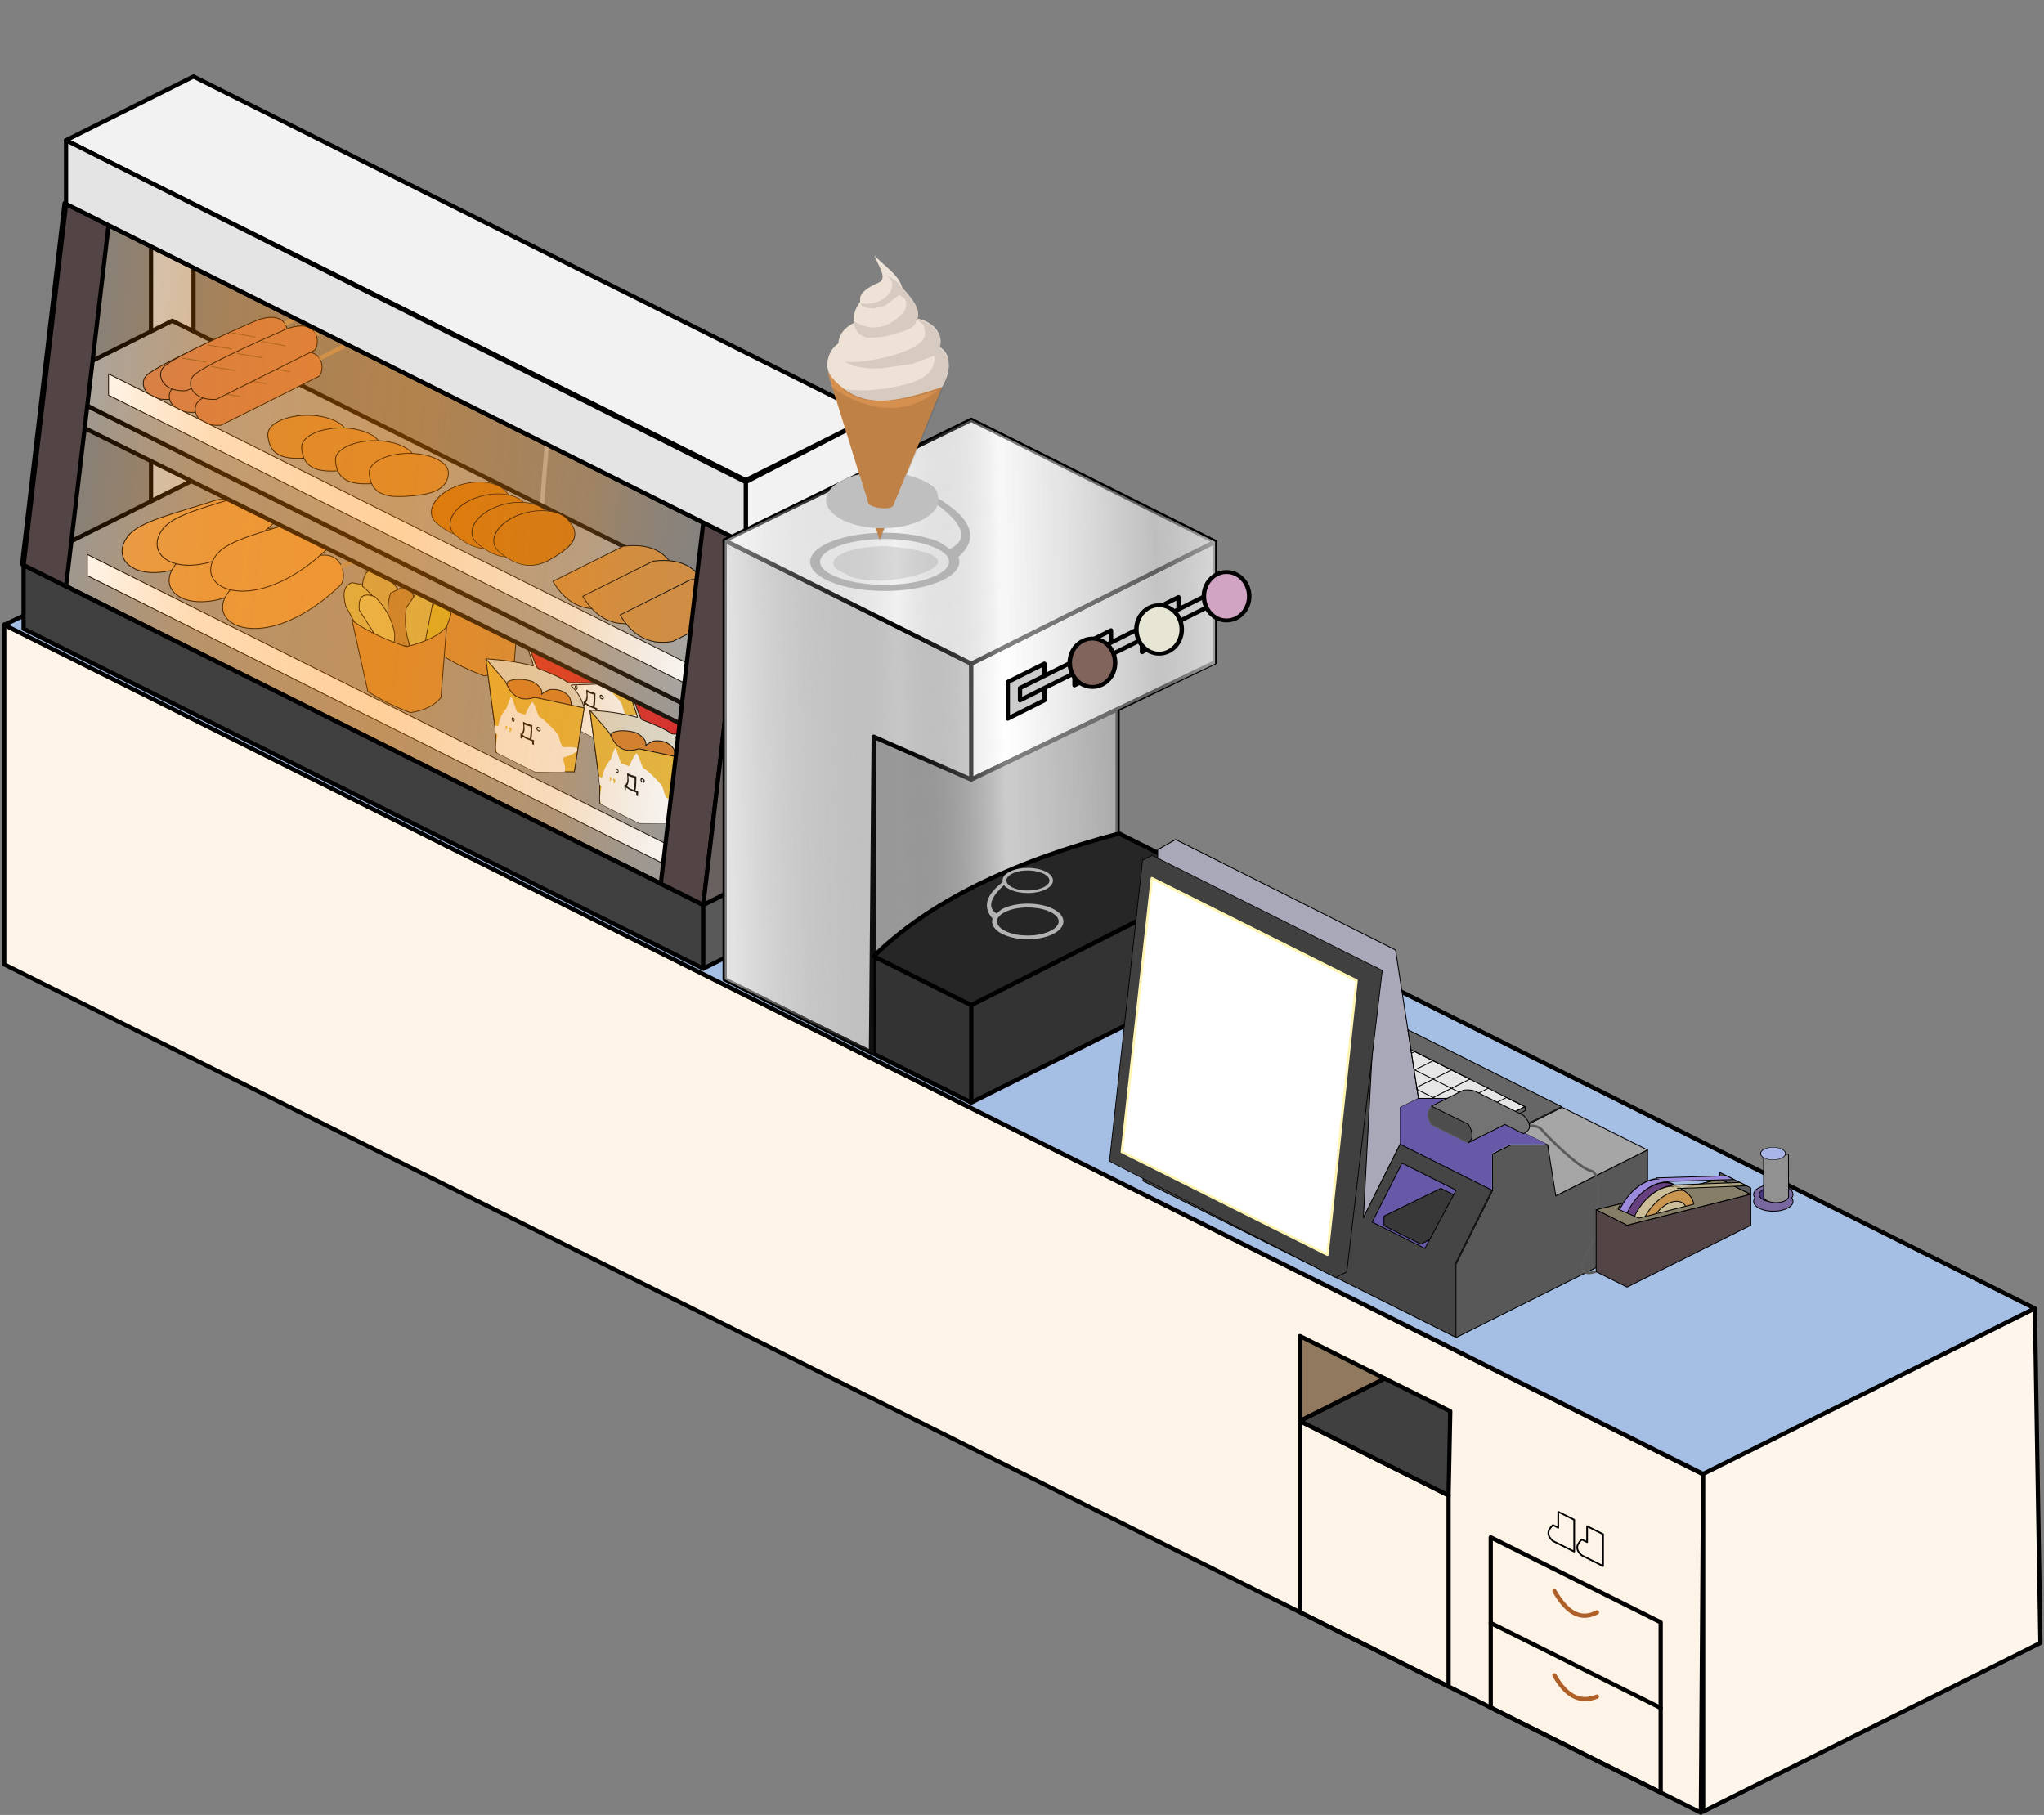 <svg width="241" height="214" xml:space="preserve" style="fill-rule:evenodd;clip-rule:evenodd;stroke-linejoin:round;stroke-miterlimit:1.5" xmlns="http://www.w3.org/2000/svg"><rect width="100%" height="100%" fill="#808080" stroke="none"/><path d="M561.631 309.834v-40.07l22.437 11.218 177.875 88.978-.266 39.897-200.046-100.023Z" style="fill:#fdf3e6;stroke:#000;stroke-width:.5px" transform="translate(-561.132 -196.125)"/><path d="M736.292 357.741v-20.076l20.036 10.018v20.075l-20.036-10.017Z" style="fill:none;stroke:#000;stroke-width:.5px;stroke-linecap:round" transform="translate(-560.525 -156.398)"/><path d="m736.292 347.723 20.036 10.018" style="fill:none;stroke:#000;stroke-width:.5px;stroke-linecap:round" transform="translate(-560.525 -156.357)"/><path d="M743.806 353.358c1.51 2.678 3.204 3.233 5.008 2.504" style="fill:none;stroke:#ae6028;stroke-width:.5px;stroke-linecap:round" transform="translate(-560.525 -155.814)"/><path d="M745.953 339.406v-1.879l1.879.939v3.757l-2.505-1.252c-.814-.699-.616-1.304 0-1.878l.626.313Zm-3.4-1.7v-1.879l1.879.939v3.757l-2.505-1.252c-.814-.699-.616-1.304 0-1.878l.626.313Z" style="fill:none;stroke:#000;stroke-width:.2px;stroke-linecap:round" transform="translate(-558.825 -157.573)"/><path d="M743.806 343.341c1.702 2.959 3.365 3.362 5.008 2.504" style="fill:none;stroke:#ae6028;stroke-width:.5px;stroke-linecap:round" transform="translate(-560.525 -155.731)"/><path d="M495.87 197.459V174.92l17.531 8.765v22.54l-17.531-8.766Z" style="fill:none;stroke:#000;stroke-width:.5px" transform="translate(-342.604 -7.365)"/><path d="M495.87 174.92v-10.018l10.018 5.009-10.018 5.009Z" style="fill:#91795f;stroke:#000;stroke-width:.5px" transform="translate(-342.604 -7.365)"/><path d="m505.888 169.911 7.709 3.855-.196 9.919-17.531-8.765 10.018-5.009Z" style="fill:#404040;stroke:#000;stroke-width:.5px" transform="translate(-342.604 -7.365)"/><path d="m520.914 290.163 40.07-19.076 199.351 99.676-39.069 19.535-200.352-100.135Z" style="fill:#a5bee4;stroke:#000;stroke-width:.5px" transform="translate(-520.415 -216.483)"/><path d="m801.101 350.075-.655-39.437-39.11 19.514v39.805l39.765-19.882Z" style="fill:#fef6ed;stroke:#000;stroke-width:.5px;stroke-linecap:round" transform="translate(-560.525 -156.357)"/><path d="M535.941 362.75v-30.053l5.009 2.504v25.044l-5.009 2.505Z" style="fill:#ccc;stroke:#000;stroke-width:.5px" transform="translate(-518.134 -303.637)"/><path d="m703.735 268.835-38.419-19.21 2.575-31.634 36.314 18.157-.47 32.687Z" style="fill:none;stroke:#b3b3b3;stroke-width:.5px" transform="translate(-602.759 -173.671)"/><path d="m540.95 360.245-20.036 10.018 80.141 40.07 20.035-10.017-80.14-40.071Z" style="fill:#999;stroke:#000;stroke-width:.5px" transform="translate(-518.134 -303.637)"/><path d="M520.914 370.263v7.513l80.141 40.07v-7.513l-80.141-40.07Z" style="fill:#404040;stroke:#000;stroke-width:.5px" transform="translate(-518.134 -303.637)"/><path d="M621.09 400.316v-40.071l-15.026 7.513-5.009 42.575" style="fill:none;stroke:#000;stroke-width:.5px" transform="translate(-518.134 -303.637)"/><path d="M550.752 422.041c-4.979 1.623-10.185 2.782-11.799 4.866-3.767 4.863 5.438 9.229 15.998-1.035.906-1.17.213-5.461-4.199-3.831Z" style="fill:#e59f51;stroke:#000;stroke-width:.12px" transform="translate(-431.151 -290.287) scale(.828)"/><path d="m554.951 423.367 3.529-1.764" style="fill:none;stroke:#b99770;stroke-width:.6px" transform="translate(-431.151 -290.287) scale(.828)"/><path d="M550.752 422.041c-4.979 1.623-10.185 2.782-11.799 4.866-3.767 4.863 5.438 9.229 15.998-1.035.906-1.17.213-5.461-4.199-3.831Z" style="fill:#e59f51;stroke:#000;stroke-width:.12px" transform="translate(-425.605 -286.85) scale(.828)"/><path d="m554.951 423.367 3.529-1.764" style="fill:none;stroke:#b99770;stroke-width:.6px" transform="translate(-425.605 -286.85) scale(.828)"/><path d="M550.752 422.041c-4.979 1.623-10.185 2.782-11.799 4.866-3.767 4.863 5.438 9.229 15.998-1.035.906-1.17.213-5.461-4.199-3.831Z" style="fill:#e59f51;stroke:#000;stroke-width:.12px" transform="translate(-419.293 -283.694) scale(.828)"/><path d="m554.951 423.367 3.529-1.764" style="fill:none;stroke:#b99770;stroke-width:.6px" transform="translate(-419.293 -283.694) scale(.828)"/><path d="M550.752 422.041c-4.979 1.623-10.185 2.782-11.799 4.866-3.767 4.863 5.438 9.229 15.998-1.035.906-1.17.213-5.461-4.199-3.831Z" style="fill:#e59f51;stroke:#000;stroke-width:.12px" transform="translate(-427.023 -291.149) scale(.828)"/><path d="m554.951 423.367 3.529-1.764" style="fill:none;stroke:#b99770;stroke-width:.6px" transform="translate(-427.023 -291.149) scale(.828)"/><path d="M550.752 422.041c-4.979 1.623-10.185 2.782-11.799 4.866-3.767 4.863 5.438 9.229 15.998-1.035.906-1.17.213-5.461-4.199-3.831Z" style="fill:#e59f51;stroke:#000;stroke-width:.12px" transform="translate(-420.705 -288.098) scale(.828)"/><path d="m554.951 423.367 3.529-1.764" style="fill:none;stroke:#b99770;stroke-width:.6px" transform="translate(-420.705 -288.098) scale(.828)"/><path d="M528.428 454.16c1.905 1.313 4.207 2.427 6.796 3.398 2.076-.336 3.772-1.052 4.824-2.412l.902-11.265c-1.159 1.42-3.361 2.461-6.398 3.199-3.855-1.308-6.653-2.711-8.629-4.19l2.505 11.27Z" style="fill:#d38d3f;stroke:#000;stroke-width:.13px" transform="translate(-340.063 -259.811) scale(.742)"/><path d="m526.264 442.323-2.315-4.248c-.487-1.841-.386-3.254 1.007-3.728l2.197.415c2.015 2.993 1.139 5.724 1.04 8.525l-1.929-.964Z" style="fill:#d3c05f;stroke:#000;stroke-width:.13px" transform="translate(-348.007 -253.581) scale(.742)"/><path d="M527.984 434.347c-.099-1.322-1.05-2.799-3.028-4.462.193-2.503 1.299-3.08 3.028-2.338 4.228 3.808 4.298 6.197 3.422 6.8l-1.182 2.633-2.24-2.633Z" style="fill:#c9b061;stroke:#000;stroke-width:.13px" transform="translate(-346.79 -249.864) scale(.742)"/><path d="M530.067 438.314c-.128-1.704-.209-3.412.338-5.178l1.894-.947c1.5.141 1.932 1.164 1.895 2.842l-.871 6.55-2.918-.278-.338-2.989Z" style="fill:#b68544;stroke:#000;stroke-width:.13px" transform="translate(-347.515 -251.443) scale(.742)"/><path d="M536.844 439.934c.457-1.407 1.244-2.857 3.068-4.435.72.873 1.248 1.811 1.456 2.855-.975 3.086-1.949 4.586-2.923 5.788h-3.816l2.215-4.208Z" style="fill:#d6ba2e;stroke:#000;stroke-width:.13px" transform="translate(-348.518 -252.83) scale(.742)"/><path d="m530.748 441.891-3.909-6.056c-.246-2.482.857-2.754 2.49-2.161 1.906 1.981 2.819 3.962 3.14 5.943-.023 2.592-.673 3.097-1.721 2.274Z" style="fill:#dfcc6c;stroke:#000;stroke-width:.13px" transform="translate(-348.548 -251.429) scale(.742)"/><path d="M533.58 440.8c-1.195-2.295-1.452-4.693-1.111-7.159l2.076-3.11c1.147.072 1.922.665 2.215 1.932l-1.647 8.337h-1.533Z" style="fill:#d3c05f;stroke:#000;stroke-width:.13px" transform="translate(-347.191 -250.076) scale(.742)"/><path d="M528.428 454.16c1.905 1.313 4.207 2.427 6.796 3.398 2.076-.336 3.772-1.052 4.824-2.412l.902-11.265c-1.159 1.42-3.361 2.461-6.398 3.199-3.855-1.308-6.653-2.711-8.629-4.19l2.505 11.27Z" style="fill:#d38d3f;stroke:#000;stroke-width:.13px" transform="translate(-348.725 -255.48) scale(.742)"/><path d="m127.488 340.497-1.016-3.417 11.27 5.634-5.468.23-4.786-2.447Z" style="fill:#d92626" transform="translate(-47.619 -240.21) scale(.925)"/><path d="M121.463 339.584c2.329.144 4.337.448 6.025.913.184.051-1.193-3.472-1.016-3.417.332.102 1.32 3.612 1.625 3.728 1.163.443 3.019 1.157 3.792 1.794.074.062 5.782.049 5.853.112.057.051-5.523.178-5.468.23.862.821 1.432 1.788 1.711 2.901l-1.252 8.139-10.018-5.009-1.252-9.391Z" style="fill:#e1dfd2;stroke:#000;stroke-width:.11px;stroke-linecap:round" transform="translate(-47.619 -240.21) scale(.925)"/><path d="M385.241 245.05c-.11.137-.264.266-.44.385-.521.191-1.081.172-1.658.054-.355-.329-.733-.946-.414-1.737.495-.272 1.327-.205 1.935-.015.645.37.819.717.73 1.03.126-.137.334-.267.655-.386.677-.069 1.214.13 1.572.627.283.854.042 1.256-.506 1.389a3.991 3.991 0 0 1-1.664-.656c-.139-.213-.26-.454-.21-.691Z" style="fill:#d57d29;stroke:#000;stroke-width:.07px;stroke-linecap:round" transform="translate(-503.325 -286.834) scale(1.491)"/><path d="m122.715 348.975-1.252-9.391 2.505 2.922c.952 2.312 2.303 2.438 3.756 1.997l6.261 1.342-1.252 8.139h-5.009l-5.009-2.504v-2.505Z" style="fill:#e9b83a;stroke:#000;stroke-width:.11px;stroke-linecap:round" transform="translate(-47.619 -240.21) scale(.925)"/><path d="M122.586 348.008c.852.524.121-.318 1.285-1.854l.21-.252c.192-.453.327-1.069.598-1.495.001-.013.005-.019.012-.019.118.043.692 1.966.751 1.965l1.03.381c.22-.48.513-1.241.931-1.676.433.626.501 1.217.827 1.897.538.226 1.874 1.573 2.369 2.221.315.413.348 1.723.882 1.678 2.497-.212 1.856.742 0 1.252-.403.111.117 1.016.081 1.375-.02.209.036.294-.081.503 1 .081-2.369.011-3.757 0 0 0-4.74-2.359-4.76-2.38-.395-.43-.14-1.661-.017-2.281.01-.05-.195-.197-.232-.228m1.717-.533v-.269l.278.139v.251l-.139.218-.139-.07.102-.218-.102-.051Zm-.4.07-.098-.06.112-.198-.082-.051.04-.239.168.079v.25l-.14.219Z" style="fill:#fff" transform="translate(-47.619 -240.21) scale(.925)"/><path d="m87.751 30.737.489 6.763-.1 2.2c-.042 1.934-.335 3.576-.9 4.9l-2 4.1-1.135-.054.294 6.328 1.727-.035-.085-3.639 5.267.808 9.033-.808v3.9l2.264.084.336-6.584-3.73.49c1.239-5.829 1.077-13.06 1.282-19.924l-7.816 1.366-4.926.105Zm1.795 2.803c2.779.446 6.564-1.191 8.456-1.191.544 5.927-.415 11.179-.868 16.941-3.351.739-7.339.765-10.4-.59l.622-.128.913-1.663c.882-1.88 1.399-4.034 1.583-6.437l-.306-6.932Z" style="fill-rule:nonzero" transform="matrix(.086 .043 0 .086 61.568 74.9)"/><path d="m67.924 80.797.024.01.064.04.052.08a.401.401 0 0 1 .053.193.579.579 0 0 1-.053.177.105.105 0 0 1-.116.025l-.094-.07-.029-.045-.052-.14-.006-.08v-.017a.192.192 0 0 1 .058-.133l.03-.023a.082.082 0 0 1 .064-.019l.005.002m.024.147c-.028-.016-.049-.013-.065.01-.015.011-.023.034-.023.068v.026l.018.084.035.04.035.021c.018.003.035 0 .06-.01a.27.27 0 0 0 .021-.097l-.005-.053-.012-.03-.006-.011-.017-.024m2.92.958.034.013.095.053.095.09a.32.32 0 0 1 .061.201.231.231 0 0 1-.078.169.207.207 0 0 1-.173.003l-.138-.087-.043-.05c-.033-.035-.045-.08-.064-.147-.017-.009.005-.204.064-.223l.043-.018a.157.157 0 0 1 .095-.007l.009.003m.034.15c-.04-.02-.072-.02-.095 0-.023.008-.034.029-.034.063v.026l.026.087.051.046.052.028.095.002c.02-.016.028-.047.026-.094l-.008-.055-.026-.044-.026-.027"/><path d="m127.488 340.497-1.016-3.417 11.27 5.634-5.468.23-4.786-2.447Z" style="fill:#d92626" transform="translate(-55.065 -236.433) scale(.925)"/><path d="M121.463 339.584c2.329.144 4.337.448 6.025.913.184.051-1.193-3.472-1.016-3.417.332.102 1.32 3.612 1.625 3.728 1.163.443 3.019 1.157 3.792 1.794.074.062 5.782.049 5.853.112.057.051-5.523.178-5.468.23.862.821 1.432 1.788 1.711 2.901l-1.252 8.139-10.018-5.009-1.252-9.391Z" style="fill:#e1dfd2;stroke:#000;stroke-width:.11px;stroke-linecap:round" transform="translate(-55.065 -236.433) scale(.925)"/><path d="M385.241 245.05c-.11.137-.264.266-.44.385-.521.191-1.081.172-1.658.054-.355-.329-.733-.946-.414-1.737.495-.272 1.327-.205 1.935-.015.645.37.819.717.73 1.03.126-.137.334-.267.655-.386.677-.069 1.214.13 1.572.627.283.854.042 1.256-.506 1.389a3.991 3.991 0 0 1-1.664-.656c-.139-.213-.26-.454-.21-.691Z" style="fill:#d57d29;stroke:#000;stroke-width:.07px;stroke-linecap:round" transform="translate(-510.77 -283.057) scale(1.491)"/><path d="m122.715 348.975-1.252-9.391 2.505 2.922c.952 2.312 2.303 2.438 3.756 1.997l6.261 1.342-1.252 8.139h-5.009l-5.009-2.504v-2.505Z" style="fill:#e9b83a;stroke:#000;stroke-width:.11px;stroke-linecap:round" transform="translate(-55.065 -236.433) scale(.925)"/><path d="M122.586 348.008c.852.524.121-.318 1.285-1.854l.21-.252c.192-.453.327-1.069.598-1.495.001-.013.005-.019.012-.019.118.043.692 1.966.751 1.965l1.03.381c.22-.48.513-1.241.931-1.676.433.626.501 1.217.827 1.897.538.226 1.874 1.573 2.369 2.221.315.413.348 1.723.882 1.678 2.497-.212 1.856.742 0 1.252-.403.111.117 1.016.081 1.375-.02.209.036.294-.081.503 1 .081-2.369.011-3.757 0 0 0-4.74-2.359-4.76-2.38-.395-.43-.14-1.661-.017-2.281.01-.05-.195-.197-.232-.228m1.717-.533v-.269l.278.139v.251l-.139.218-.139-.07.102-.218-.102-.051Zm-.4.07-.098-.06.112-.198-.082-.051.04-.239.168.079v.25l-.14.219Z" style="fill:#fff" transform="translate(-55.065 -236.433) scale(.925)"/><path d="m87.751 30.737.489 6.763-.1 2.2c-.042 1.934-.335 3.576-.9 4.9l-2 4.1-1.135-.054.294 6.328 1.727-.035-.085-3.639 5.267.808 9.033-.808v3.9l2.264.084.336-6.584-3.73.49c1.239-5.829 1.077-13.06 1.282-19.924l-7.816 1.366-4.926.105Zm1.795 2.803c2.779.446 6.564-1.191 8.456-1.191.544 5.927-.415 11.179-.868 16.941-3.351.739-7.339.765-10.4-.59l.622-.128.913-1.663c.882-1.88 1.399-4.034 1.583-6.437l-.306-6.932Z" style="fill-rule:nonzero" transform="matrix(.086 .043 0 .086 54.122 78.677)"/><path d="m60.478 84.575.024.008.064.042.052.08a.401.401 0 0 1 .053.192.579.579 0 0 1-.053.178.105.105 0 0 1-.116.024l-.094-.07-.029-.045-.052-.14-.006-.08v-.017a.192.192 0 0 1 .058-.133l.03-.023a.082.082 0 0 1 .064-.019l.005.003m.024.146c-.028-.016-.049-.013-.065.01-.015.011-.023.034-.023.069v.025l.018.084.035.04.035.021c.018.003.035 0 .06-.01a.27.27 0 0 0 .021-.096l-.005-.054-.012-.03-.006-.011-.017-.024m2.92.958.034.013.095.054.095.09a.32.32 0 0 1 .061.2.231.231 0 0 1-.078.169.207.207 0 0 1-.173.003l-.138-.087-.043-.05c-.033-.035-.045-.08-.064-.146-.017-.01.005-.205.064-.224l.043-.018a.157.157 0 0 1 .095-.007l.009.003m.034.15c-.04-.02-.072-.02-.095 0-.023.008-.034.03-.034.064v.025l.026.088.051.045.052.028.095.002c.02-.016.028-.047.026-.094l-.008-.054-.026-.045-.026-.027"/><path d="m127.488 340.497-1.016-3.417 11.27 5.634-5.468.23-4.786-2.447Z" style="fill:#d92626" transform="translate(-42.797 -230.377) scale(.925)"/><path d="M121.463 339.584c2.329.144 4.337.448 6.025.913.184.051-1.193-3.472-1.016-3.417.332.102 1.32 3.612 1.625 3.728 1.163.443 3.019 1.157 3.792 1.794.074.062 5.782.049 5.853.112.057.051-5.523.178-5.468.23.862.821 1.432 1.788 1.711 2.901l-1.252 8.139-10.018-5.009-1.252-9.391Z" style="fill:#e1dfd2;stroke:#000;stroke-width:.11px;stroke-linecap:round" transform="translate(-42.797 -230.377) scale(.925)"/><path d="M385.241 245.05c-.11.137-.264.266-.44.385-.521.191-1.081.172-1.658.054-.355-.329-.733-.946-.414-1.737.495-.272 1.327-.205 1.935-.015.645.37.819.717.73 1.03.126-.137.334-.267.655-.386.677-.069 1.214.13 1.572.627.283.854.042 1.256-.506 1.389a3.991 3.991 0 0 1-1.664-.656c-.139-.213-.26-.454-.21-.691Z" style="fill:#d57d29;stroke:#000;stroke-width:.07px;stroke-linecap:round" transform="translate(-498.503 -277.001) scale(1.491)"/><path d="m122.715 348.975-1.252-9.391 2.505 2.922c.952 2.312 2.303 2.438 3.756 1.997l6.261 1.342-1.252 8.139h-5.009l-5.009-2.504v-2.505Z" style="fill:#e9b83a;stroke:#000;stroke-width:.11px;stroke-linecap:round" transform="translate(-42.797 -230.377) scale(.925)"/><path d="M122.586 348.008c.852.524.121-.318 1.285-1.854l.21-.252c.192-.453.327-1.069.598-1.495.001-.013.005-.019.012-.019.118.043.692 1.966.751 1.965l1.03.381c.22-.48.513-1.241.931-1.676.433.626.501 1.217.827 1.897.538.226 1.874 1.573 2.369 2.221.315.413.348 1.723.882 1.678 2.497-.212 1.856.742 0 1.252-.403.111.117 1.016.081 1.375-.02.209.036.294-.081.503 1 .081-2.369.011-3.757 0 0 0-4.74-2.359-4.76-2.38-.395-.43-.14-1.661-.017-2.281.01-.05-.195-.197-.232-.228m1.717-.533v-.269l.278.139v.251l-.139.218-.139-.07.102-.218-.102-.051Zm-.4.07-.098-.06.112-.198-.082-.051.04-.239.168.079v.25l-.14.219Z" style="fill:#fff" transform="translate(-42.797 -230.377) scale(.925)"/><path d="m87.751 30.737.489 6.763-.1 2.2c-.042 1.934-.335 3.576-.9 4.9l-2 4.1-1.135-.054.294 6.328 1.727-.035-.085-3.639 5.267.808 9.033-.808v3.9l2.264.084.336-6.584-3.73.49c1.239-5.829 1.077-13.06 1.282-19.924l-7.816 1.366-4.926.105Zm1.795 2.803c2.779.446 6.564-1.191 8.456-1.191.544 5.927-.415 11.179-.868 16.941-3.351.739-7.339.765-10.4-.59l.622-.128.913-1.663c.882-1.88 1.399-4.034 1.583-6.437l-.306-6.932Z" style="fill-rule:nonzero" transform="matrix(.086 .043 0 .086 66.39 84.732)"/><path d="m72.746 90.63.024.009.064.041.052.08a.401.401 0 0 1 .053.192.579.579 0 0 1-.053.178.105.105 0 0 1-.116.024l-.094-.07-.029-.045-.052-.14-.006-.08v-.017a.192.192 0 0 1 .058-.132l.03-.024a.082.082 0 0 1 .064-.018l.005.002m.024.146c-.028-.016-.049-.013-.065.01-.015.012-.023.034-.023.069v.026l.018.084.035.039.035.021c.018.004.035 0 .06-.01a.27.27 0 0 0 .021-.096l-.005-.054-.012-.03-.006-.01-.017-.025m2.919.959.035.013.095.053.095.09a.32.32 0 0 1 .061.2.231.231 0 0 1-.078.17.207.207 0 0 1-.173.002l-.138-.086-.043-.051c-.033-.035-.045-.08-.064-.146-.017-.01.005-.205.064-.224l.043-.018a.157.157 0 0 1 .095-.007l.009.004m.034.15c-.04-.02-.072-.021-.095-.001-.023.008-.034.03-.034.064v.026l.026.087.051.045.052.028.095.002c.02-.015.028-.047.026-.093l-.008-.055-.026-.044-.026-.027"/><path d="M528.428 371.515v-2.504l70.123 35.061v2.505l-70.123-35.062Z" style="fill:#fff;stroke:#000;stroke-width:.1px" transform="translate(-518.134 -303.637)"/><path d="m618.586 381.533-15.027 7.513-80.14-40.071-.313 2.661 80.175 39.775 15.305-7.652v-2.226Z" style="fill:#999;stroke:#000;stroke-width:.5px" transform="translate(-518.134 -303.637)"/><path d="m523.419 348.975 15.026-7.513 80.141 40.071-15.027 7.513-80.14-40.071Z" style="fill:#a6a6a6;stroke:#000;stroke-width:.5px" transform="translate(-518.134 -303.637)"/><path d="M537.708 429.485c-1.105 1.105-.213 3.638 3.242 3.388l14.001-7.001c.906-1.17.428-4.647-3.984-3.017 0 0-11.589 4.96-13.259 6.63Z" style="fill:#d07e55;stroke:#000;stroke-width:.12px" transform="translate(-427.957 -311.335) scale(.828)"/><path d="m540.242 428.218 3.489.574m.221-2.429 3.467.585m0-2.319 3.363.638" style="fill:none;stroke:#845928;stroke-width:.12px" transform="translate(-427.957 -311.335) scale(.828)"/><path d="m554.951 423.367 3.529-1.764" style="fill:none;stroke:#b99770;stroke-width:.6px" transform="translate(-427.957 -311.335) scale(.828)"/><path d="M537.708 429.485c-1.105 1.105-.213 3.638 3.242 3.388l14.001-7.001c.906-1.17.428-4.647-3.984-3.017 0 0-11.589 4.96-13.259 6.63Z" style="fill:#d07e55;stroke:#000;stroke-width:.12px" transform="translate(-424.9 -309.807) scale(.828)"/><path d="m540.242 428.218 3.489.574m.221-2.429 3.467.585m0-2.319 3.363.638" style="fill:none;stroke:#845928;stroke-width:.12px" transform="translate(-424.9 -309.807) scale(.828)"/><path d="m554.951 423.367 3.529-1.764" style="fill:none;stroke:#b99770;stroke-width:.6px" transform="translate(-424.9 -309.807) scale(.828)"/><path d="M537.708 429.485c-1.105 1.105-.213 3.638 3.242 3.388l14.001-7.001c.906-1.17.428-4.647-3.984-3.017 0 0-11.589 4.96-13.259 6.63Z" style="fill:#d07e55;stroke:#000;stroke-width:.12px" transform="translate(-421.844 -308.278) scale(.828)"/><path d="m540.242 428.218 3.489.574m.221-2.429 3.467.585m0-2.319 3.363.638" style="fill:none;stroke:#845928;stroke-width:.12px" transform="translate(-421.844 -308.278) scale(.828)"/><path d="m554.951 423.367 3.529-1.764" style="fill:none;stroke:#b99770;stroke-width:.6px" transform="translate(-421.844 -308.278) scale(.828)"/><path d="M537.708 429.485c-1.105 1.105-.213 3.638 3.242 3.388l14.001-7.001c.906-1.17.428-4.647-3.984-3.017 0 0-11.589 4.96-13.259 6.63Z" style="fill:#d07e55;stroke:#000;stroke-width:.12px" transform="translate(-425.916 -312.355) scale(.828)"/><path d="m540.242 428.218 3.489.574m.221-2.429 3.467.585m0-2.319 3.363.638" style="fill:none;stroke:#845928;stroke-width:.12px" transform="translate(-425.916 -312.355) scale(.828)"/><path d="m554.951 423.367 3.529-1.764" style="fill:none;stroke:#b99770;stroke-width:.6px" transform="translate(-425.916 -312.355) scale(.828)"/><path d="M537.708 429.485c-1.105 1.105-.213 3.638 3.242 3.388l14.001-7.001c.906-1.17.428-4.647-3.984-3.017 0 0-11.589 4.96-13.259 6.63Z" style="fill:#d07e55;stroke:#000;stroke-width:.12px" transform="translate(-422.396 -311.335) scale(.828)"/><path d="m540.242 428.218 3.489.574m.221-2.429 3.467.585m0-2.319 3.363.638" style="fill:none;stroke:#845928;stroke-width:.12px" transform="translate(-422.396 -311.335) scale(.828)"/><path d="m554.951 423.367 3.529-1.764" style="fill:none;stroke:#b99770;stroke-width:.6px" transform="translate(-422.396 -311.335) scale(.828)"/><path d="M535.312 412.209c3.112 0 5.71 1.265 5.638 2.819-.122 2.61-3.053 3.03-5.006 3.211-3.197.298-6.031.248-6.269-3.211-.107-1.552 2.526-2.819 5.637-2.819Z" style="fill:#d38d3f;stroke:#000;stroke-width:.12px" transform="translate(-406.992 -292.35) scale(.828)"/><path d="M535.312 412.209c3.112 0 5.71 1.265 5.638 2.819-.122 2.61-3.053 3.03-5.006 3.211-3.197.298-6.031.248-6.269-3.211-.107-1.552 2.526-2.819 5.637-2.819Z" style="fill:#d38d3f;stroke:#000;stroke-width:.12px" transform="translate(-403.006 -290.849) scale(.828)"/><path d="M535.312 412.209c3.112 0 5.71 1.265 5.638 2.819-.122 2.61-3.053 3.03-5.006 3.211-3.197.298-6.031.248-6.269-3.211-.107-1.552 2.526-2.819 5.637-2.819Z" style="fill:#d38d3f;stroke:#000;stroke-width:.12px" transform="translate(-399.02 -289.349) scale(.828)"/><path d="M535.312 412.209c3.112 0 5.71 1.265 5.638 2.819-.122 2.61-3.053 3.03-5.006 3.211-3.197.298-6.031.248-6.269-3.211-.107-1.552 2.526-2.819 5.637-2.819Z" style="fill:#d38d3f;stroke:#000;stroke-width:.12px" transform="translate(-395.033 -287.848) scale(.828)"/><path d="M535.312 412.209c3.112 0 5.71 1.265 5.638 2.819-.122 2.61-3.053 3.03-5.006 3.211-3.197.298-6.031.248-6.269-3.211-.107-1.552 2.526-2.819 5.637-2.819Z" style="fill:#cc7411;stroke:#000;stroke-width:.09px" transform="matrix(.703 -.352 .828 .752 -664.48 -63.927)"/><path d="M535.312 412.209c3.112 0 5.71 1.265 5.638 2.819-.122 2.61-3.053 3.03-5.006 3.211-3.197.298-6.031.248-6.269-3.211-.107-1.552 2.526-2.819 5.637-2.819Z" style="fill:#cc7411;stroke:#000;stroke-width:.09px" transform="matrix(.703 -.352 .828 .752 -662.27 -62.527)"/><path d="M535.312 412.209c3.112 0 5.71 1.265 5.638 2.819-.122 2.61-3.053 3.03-5.006 3.211-3.197.298-6.031.248-6.269-3.211-.107-1.552 2.526-2.819 5.637-2.819Z" style="fill:#cc7411;stroke:#000;stroke-width:.09px" transform="matrix(.703 -.352 .828 .752 -659.696 -61.539)"/><path d="M535.312 412.209c3.112 0 5.71 1.265 5.638 2.819-.122 2.61-3.053 3.03-5.006 3.211-3.197.298-6.031.248-6.269-3.211-.107-1.552 2.526-2.819 5.637-2.819Z" style="fill:#cc7411;stroke:#000;stroke-width:.09px" transform="matrix(.703 -.352 .828 .752 -657.121 -60.551)"/><path d="m576.011 427.864 10.018-5.009c4.608-.548 6.494 1.396 7.513 3.757l-10.018 5.008c-3.085.575-5.622-.574-7.513-3.756Z" style="fill:#d38d3f;stroke:#000;stroke-width:.12px" transform="translate(-411.745 -285.719) scale(.828)"/><path d="m576.011 427.864 10.018-5.009c4.608-.548 6.494 1.396 7.513 3.757l-10.018 5.008c-3.085.575-5.622-.574-7.513-3.756Z" style="fill:#d38d3f;stroke:#000;stroke-width:.12px" transform="translate(-408.224 -283.958) scale(.828)"/><path d="m576.011 427.864 10.018-5.009c4.608-.548 6.494 1.396 7.513 3.757l-10.018 5.008c-3.085.575-5.622-.574-7.513-3.756Z" style="fill:#d38d3f;stroke:#000;stroke-width:.12px" transform="translate(-403.823 -281.758) scale(.828)"/><path d="M530.932 350.228v-2.505l72.627 36.314v2.504l-72.627-36.313Z" style="fill:#fff;stroke:#000;stroke-width:.1px" transform="translate(-518.134 -303.637)"/><path d="m520.914 370.263 5.009-42.575 80.141 40.07-5.009 42.575-80.141-40.07Z" style="fill:url(#a);stroke:#000;stroke-width:.5px" transform="translate(-518.31 -303.722)"/><path d="m525.923 372.767 5.009-42.575-5.009-2.504-5.009 42.575 5.009 2.504Zm80.141-5.009-5.009-2.504-5.009 42.575 5.009 2.504 5.009-42.575Z" style="fill:#534545;stroke:#000;stroke-width:.5px" transform="translate(-518.134 -303.637)"/><path d="m601.055 410.333 20.035-10.017v7.513l-20.035 10.017v-7.513Z" style="fill:#595959;stroke:#000;stroke-width:.5px" transform="translate(-518.134 -303.637)"/><path d="m601.055 410.333 5.009-42.575 15.026-7.513v40.071l-5.009 2.504v-37.566l-7.513 3.757-5.009 40.07-2.504 1.252Z" style="fill:#696060;stroke:#000;stroke-width:.5px" transform="translate(-518.134 -303.637)"/><path d="M606.064 367.758v-7.281l15.026-7.745v7.513l-15.026 7.513Z" style="fill:#f2f2f2;stroke:#000;stroke-width:.5px" transform="translate(-518.134 -303.637)"/><path d="m525.923 320.175 15.027-7.513 80.14 40.07-15.026 7.513-80.141-40.07Z" style="fill:#f2f2f2;stroke:#000;stroke-width:.5px" transform="translate(-518.134 -303.637)"/><path d="m606.064 360.477-80.141-40.302v7.513l80.141 40.07v-7.281Z" style="fill:#e4e4e4;stroke:#000;stroke-width:.5px" transform="translate(-518.134 -303.637)"/><path d="M310.545 255.061v-45.08l25.322 12.661.139 12.314-10.157-4.801-.278 32.419-15.026-7.513Z" style="fill:#c7c7c7;stroke:#000;stroke-width:.44px;stroke-linecap:round" transform="translate(-271.06 -177.339) scale(1.148)"/><path d="m330.58 241.918 25.044-12.04v-12.383l-25.044 12.522v11.901Z" style="fill:#fff;stroke:#000;stroke-width:.44px;stroke-linecap:round" transform="translate(-264.99 -185.805) scale(1.148)"/><path d="m305.259 217.356 25.321-12.383 25.044 12.522-25.044 12.522-25.321-12.661Z" style="fill:#f1f1f1;stroke:#000;stroke-width:.44px;stroke-linecap:round" transform="translate(-264.99 -185.805) scale(1.148)"/><path d="m320.563 270.087 25.044-12.522v-22.871l-15.027 7.224-10.017-4.388v32.557Z" style="fill:#999;stroke:#000;stroke-width:.44px;stroke-linecap:round" transform="translate(-264.99 -185.805) scale(1.148)"/><path d="M320.563 270.087v-10.018l10.017 5.009v10.018l-10.017-5.009Zm10.017 5.009v-10.018l25.044-12.688v10.184l-25.044 12.522Z" style="fill:#333;stroke:#000;stroke-width:.44px;stroke-linecap:round" transform="translate(-264.99 -185.805) scale(1.148)"/><path d="m305.259 217.356 25.321-12.383 25.044 12.522v12.522l-10.017 4.76v12.731l-25.044 12.561v10.018l-15.304-7.652v-45.079Z" style="fill:url(#b)" transform="translate(-264.99 -185.805) scale(1.148)"/><path d="M334.337 238.156v-3.757l3.756-1.878v3.757l-3.756 1.878Z" style="fill:#ccc;stroke:#000;stroke-width:.44px;stroke-linecap:round" transform="translate(-249.177 -196.519) scale(1.148)"/><path d="m335.589 235.025 5.009-2.504 1.252.626-6.261 3.131v-1.253Z" style="fill:#ccc;stroke:#000;stroke-width:.44px;stroke-linecap:round" transform="translate(-249.177 -196.519) scale(1.148)"/><ellipse cx="342.629" cy="232.86" rx="2.031" ry="2.478" style="fill:#d0a4c2;stroke:#000;stroke-width:.4px;stroke-linecap:round" transform="matrix(1.317 0 0 1.152 -306.624 -197.95)"/><path d="M334.337 238.156v-3.757l3.756-1.878v3.757l-3.756 1.878Z" style="fill:#ccc;stroke:#000;stroke-width:.44px;stroke-linecap:round" transform="translate(-257.132 -192.605) scale(1.148)"/><path d="m335.589 235.025 5.009-2.504 1.252.626-6.261 3.131v-1.253Z" style="fill:#ccc;stroke:#000;stroke-width:.44px;stroke-linecap:round" transform="translate(-257.132 -192.605) scale(1.148)"/><ellipse cx="342.629" cy="232.86" rx="2.031" ry="2.478" style="fill:#e7e5d3;stroke:#000;stroke-width:.4px;stroke-linecap:round" transform="matrix(1.317 0 0 1.152 -314.58 -194.036)"/><path d="M334.337 238.156v-3.757l3.756-1.878v3.757l-3.756 1.878Z" style="fill:#ccc;stroke:#000;stroke-width:.44px;stroke-linecap:round" transform="translate(-264.99 -188.676) scale(1.148)"/><path d="m335.589 235.025 5.009-2.504 1.252.626-6.261 3.131v-1.253Z" style="fill:#ccc;stroke:#000;stroke-width:.44px;stroke-linecap:round" transform="translate(-264.99 -188.676) scale(1.148)"/><ellipse cx="342.629" cy="232.86" rx="2.031" ry="2.478" style="fill:#81655c;stroke:#000;stroke-width:.4px;stroke-linecap:round" transform="matrix(1.317 0 0 1.152 -322.437 -190.107)"/><path d="m355.624 252.39-9.851-4.926c-11.219 2.935-19.625 7.136-25.21 12.605l10.017 5.009 25.044-12.688Z" style="fill:#262626;stroke:#000;stroke-width:.44px;stroke-linecap:round" transform="translate(-264.99 -185.805) scale(1.148)"/><path d="M343.256 250.739c-.228.179-.666.629-.978.785-2.309 1.155-6.06 1.155-8.369 0-2.31-1.155-2.31-3.03 0-4.184 2.309-1.155 6.06-1.155 8.369 0 1.401.7 1.952 1.666 1.653 2.575.787.892 1.086 1.817.875 2.775-.231 1.05-1.075 2.14-2.564 3.272.159.621-.237 1.271-1.19 1.747-1.633.816-4.284.816-5.917 0s-1.633-2.142 0-2.958c1.633-.817 4.284-.817 5.917 0 .458.229.787.413.988.7 1.728-1.561 3.104-3.53 1.216-4.712Zm-7.588 4.278c1.376-.588 3.488-.617 4.851 0 1.48.669 1.499 1.756 0 2.426-1.366.61-3.476.59-4.851 0-1.561-.67-1.568-1.757 0-2.426Zm-1.006-7.301c1.952-.82 4.918-.836 6.863 0 2.202.947 2.26 2.485 0 3.432-1.953.818-4.907.81-6.863 0-2.285-.947-2.253-2.485 0-3.432Z" style="fill:#b3b3b3" transform="rotate(180 180.781 142.999) scale(.711)"/><path d="M343.256 250.739c-.228.179-.666.629-.978.785-2.309 1.155-6.06 1.155-8.369 0-2.31-1.155-2.31-3.03 0-4.184 2.309-1.155 6.06-1.155 8.369 0 1.401.7 1.952 1.666 1.653 2.575.787.892 1.086 1.817.875 2.775-.231 1.05-1.075 2.14-2.564 3.272.159.621-.237 1.271-1.19 1.747-1.633.816-4.284.816-5.917 0s-1.633-2.142 0-2.958c1.633-.817 4.284-.817 5.917 0 .458.229.787.413.988.7 1.728-1.561 3.104-3.53 1.216-4.712Zm-7.588 4.278c1.376-.588 3.488-.617 4.851 0 1.48.669 1.499 1.756 0 2.426-1.366.61-3.476.59-4.851 0-1.561-.67-1.568-1.757 0-2.426Zm-1.006-7.301c1.952-.82 4.918-.836 6.863 0 2.202.947 2.26 2.485 0 3.432-1.953.818-4.907.81-6.863 0-2.285-.947-2.253-2.485 0-3.432Z" style="fill:#b3b3b3" transform="matrix(1.486 0 0 -1.16 -398.093 355.591)"/><path d="M489.502 248.4c-1.92.185-2.933 2.938-1.731 4.306-1.153 3.823 11.316 3.909 12.891 1.397 1.605-2.559 1.433-6.005-3.16-5.231z" style="fill:#eee1d6" transform="rotate(-.181 -65618.25 123509.56)"/><path d="M490.571 245.715c-2.092.608-3.383 1.719-3.108 3.466-.415 3.625 9.963 2.157 11.499.588 1.166-1.191.383-3.566-2.31-4.063-1.752.65-4.065.411-6.081.009z" style="fill:#eee1d6" transform="rotate(-.181 -65591.481 123147.21)"/><path d="m487.284 252.102 6.064 19.774 7.425-17.982c-6.14 2.031-10.058 2.736-13.489-1.792z" style="fill:#d58f4e" transform="rotate(-.181 -65618.25 123509.56)"/><path d="M492.66 242.534c-1.754 1.071-2.208 2.274-2.304 3.255-.016.166.108.937.396 1.359.898 1.314 4.076.711 6.352-.457 1.488-.928 1.085-2.363-.984-4.507z" style="fill:#eee1d6" transform="rotate(-.181 -65618.25 123509.56)"/><path d="M492.668 238.715c1.43 1.466 2.824 2.265 3.29 3.819-.915 2.363-5.121 3.008-4.977 1.432-.113-.833.942-1.513 2.162-2.034 1.128-.48.056-1.859-.475-3.217z" style="fill:#eee1d6" transform="rotate(-.181 -65733.02 123456.28)"/><path d="M487.957 271.658c3.78 2.867 19.384-1.772 5.28-3.117-.242-.023-.947-.025-.951-.032-.074-.106-.087-.562-.096-.59-.002-.006.001-.013-.005-.018-.179-.159-5.345-17.956-5.563-18.138 0 0 6.674 5.322 12.523.307-1.336.48-2.699.904-4.189 1.074-1.764.374-3.429.379-4.986-.021-.79-.249-1.513-.601-2.097-1.16 2.512.362 5.024.114 7.536-.561 2.182-.549 3.381-1.606 3.269-3.339l-2.648.983-3.461.478a10.622 10.622 0 0 1-3.379-.271l-1.123-.506c2.134.36 9.672-1.136 9.511-3.307l-.12-.983-.865-.643c-.1.822-.917 1.249-2.048 1.504-1.424.504-2.69.661-3.857.597-.885-.252-1.427-.849-1.498-1.916 2.226 1.314 4.177.801 5.931-1.124 0 0 .524-.781.087-1.553l-.636-.432-1.708 1.258-1.215.328c-.978.022-1.498-.206-1.663-.628 2.636.607 5.099-2.136 2.878-3.351 1.001.454 1.761 1 2.092 1.712.7.619 1.185 1.238 1.473 1.857.281.471.431.899.403 1.267-.226.4-.059.628.54.667.686.256 1.134.614 1.46 1.024.615.805.7 1.511.49 2.161.621.458.937 1.05 1.094 1.714l-.489 2.43-7.744 18.577c-.026.034.073.496.081.589.006.084-.273.04-.505.053-5.02.293-6.384 2.198-3.802 3.11z" style="fill-opacity:.1" transform="rotate(-.181 -64315.2 123125.74)"/><path d="M485.846 200.56a4.779 4.779 0 0 0-1.558-.269 4.322 4.322 0 0 0-4.32 4.32 4.322 4.322 0 0 0 4.32 4.32 4.322 4.322 0 0 0 4.321-4.32c0-.453-.146-1.028-.286-1.459 0 0-3.062 2.03-3.154 2.075-.098.048-.729.514-.881.594a.963.963 0 0 1-.066.03c-.571.215-1.143-.597-1.143-1.24 0-.358.224-.608.43-.864.181-.224 2.337-3.187 2.337-3.187Z" style="fill:#bfbfbf" transform="scale(1.534 .767) rotate(-45 121.856 643.469)"/><path d="m318.058 345.219 1.253-.626 2.512.004 6.253 3.126h-2.505l-1.26.622-6.253-3.126Z" style="fill:none;stroke:#000;stroke-width:.06px;stroke-linecap:round" transform="translate(-384.768 -466.217) scale(1.729)"/><path d="m323.075 333.953 6.253 3.135v2.496l-6.261-3.131v.021l.008-2.521Z" style="fill:none;stroke:#000;stroke-width:.06px;stroke-linecap:round" transform="translate(-393.441 -446.741) scale(1.729)"/><path d="m13.748 8.941 14.996 7.533 1.567 10.119-1.253.626v2.504l-2.502 5.005-2.068-1.029-11.966-22.817V9.63l1.226-.689Z" style="fill:#a8a8b9;stroke:#000;stroke-width:.06px;stroke-linecap:round" transform="translate(114.847 83.531) scale(1.729)"/><path d="m326.824 348.349-1.051.526 1.812.906 1.051-.526-1.812-.906Z" style="fill:none;stroke:#000;stroke-width:.06px;stroke-linecap:round" transform="translate(-395.08 -461.582) scale(1.729)"/><path d="m328.076 351.48 6.816-3.408-5.822-2.912-3.06 1.53 2.066 1.033v3.757Z" style="fill:#a6a6a6;stroke:#000;stroke-width:.06px;stroke-linecap:round" transform="translate(-384.768 -466.217) scale(1.729)"/><path d="m321.823 360.867 13.069-6.534v-6.261l-6.261 3.13-.555-3.479h-2.505l-1.26.63.008 2.501-2.496 5.013v5Z" style="fill:#585858;stroke:#000;stroke-width:.06px;stroke-linecap:round" transform="translate(-384.768 -466.217) scale(1.729)"/><path d="m567.487 303.966-6.218-3.109 3.518-6.954-.218-2.219v-4.33l2.165-1.082 4.343.007 10.81 5.405h-4.329l-2.171 1.08v4.343l-4.22-.014-3.68 6.873Z" style="fill:#6759a8" transform="translate(-399.488 -156.768)"/><path d="m325.571 352.732-3.876 1.893v.654l2.504 1.252 3.812-1.906v-.673l-2.44-1.22Z" style="fill:#383838;stroke:#000;stroke-width:.06px;stroke-linecap:round" transform="translate(-393.027 -469.751) scale(1.729)"/><path d="m40.07 27.16-10.483-5.241.724 4.674h2.504l4.195 2.097 3.06-1.53Z" style="fill:#666;stroke:#000;stroke-width:.06px;stroke-linecap:round" transform="translate(114.847 83.531) scale(1.729)"/><path d="m29.797 23.276 7.769 3.884-1.808.904-2.943-1.471h-2.504l-.514-3.317Z" style="fill:#e6e6e6;stroke:#000;stroke-width:.06px;stroke-linecap:round" transform="translate(114.847 83.531) scale(1.729)"/><path d="m37.566 27.16.034.261-1.564.782.278-.139v-.277" style="fill:none;stroke:#000;stroke-width:.06px;stroke-linecap:round" transform="translate(114.847 83.531) scale(1.729)"/><path d="m35.062 25.908-1.808.904 1.252.626 1.808-.904 1.252.626-1.252.627-6.261-3.131 1.252-.626 1.252.626-2.363 1.182.023.153 1.205.602-.117-.059 2.504-1.252-3.756-1.878-.219.109" style="fill:none;stroke:#000;stroke-width:.06px;stroke-linecap:round" transform="translate(114.847 83.531) scale(1.729)"/><path d="m27.463 17.656-15.935 13.29v1.282l21.295 10.647v-5.008l2.496-5.013-6.261-3.131-2.504 5.009.909-17.076Zm1.725 13.352-2.035 4.023 3.596 1.799 2.129-3.976-3.69-1.846Z" style="fill:#454545;stroke:#000;stroke-width:.06px;stroke-linecap:round" transform="translate(114.84 83.53) scale(1.729)"/><path d="m299.493 348.84 5.867-20.536.707-.325 14.316 7.848-6.033 20.557-.832.382-14.025-7.926Z" style="fill:#404040;stroke:#000;stroke-width:.05px;stroke-linecap:round" transform="matrix(1.729 0 .304 1.729 -493.057 -466.217)"/><path d="m299.55 348.144 14.015 7.007 1.989-18.698-13.957-6.978-2.047 18.669Z" style="fill:#fff;stroke:#fff6b6;stroke-width:.17px;stroke-linecap:round" transform="translate(-385.647 -466.114) scale(1.729)"/><path d="M320.555 342.71c-.305-.471-.322-.894.008-1.256l2.496 1.256c.35.587.329.994 0 1.253l-2.504-1.253Z" style="fill:#4d4d4d;stroke:#5b5b5b;stroke-width:.06px;stroke-linecap:round" transform="translate(-385.466 -459.936) scale(1.729)"/><path d="M451.119-33.575c.746 0 1.788-.065 2.259.559.356.471 4.34 4.527 5.782 4.794 1.083.2.816 3.645.736 4.242-.231 1.728-.059 3.482-.688 4.453-4.159 6.418 4.621 2.525 6.102-2.921" style="fill:none;stroke:#5b5b5b;stroke-width:.3px;stroke-linecap:round" transform="translate(-271.544 166.283)"/><path d="M326.824 343.341c.525-.243.591-.638 0-1.253l-3.304-1.652a1.706 1.706 0 0 0-.807-.049l-2.158 1.079 2.524 1.242c.331.591.326 1.004 0 1.244l2.492-1.238 1.253.627Z" style="fill:#737373;stroke:#000;stroke-width:.06px;stroke-linecap:round" transform="translate(-385.466 -459.964) scale(1.729)"/><path d="M750.631 316.32c-.312-.414-.135-.899.531-1.232.907-.454 2.38-.454 3.287 0 .666.333.843.818.531 1.232.312.414.135.9-.531 1.233-.907.454-2.38.454-3.287 0-.666-.333-.843-.819-.531-1.233Z" style="fill:#79689f;stroke:#000;stroke-width:.1px;stroke-linecap:round" transform="translate(-543.72 -175.074)"/><path d="M751.162 315.088c.907-.454 2.38-.454 3.287 0 .907.453.907 1.19 0 1.643-.907.454-2.38.454-3.287 0-.907-.453-.907-1.19 0-1.643Z" style="fill:#483684;stroke:#000;stroke-width:.13px;stroke-linecap:round" transform="matrix(.741 0 0 .741 -348.686 -93.23)"/><path d="M745.927 315.701c0 .271-.207.543-.621.75-.828.414-2.172.414-3 0-.345-.173-.547-.39-.604-.615a.54.54 0 0 1-.001-.268l-.016-6.885 4.224-.135.018 7.153Z" style="fill:#919191;stroke:#000;stroke-width:.14px;stroke-linecap:round" transform="matrix(.695 0 0 .695 -307.537 -78.347)"/><circle cx="743.5" cy="315.5" r="1.5" style="fill:#aab5e7;stroke:#000;stroke-width:.1px;stroke-linecap:round" transform="scale(.982 .491) rotate(-45 431.762 936.774)"/><path d="m661.161 355.236 20.076-4.988" style="fill:none;stroke:#000;stroke-width:.14px;stroke-linecap:round" transform="translate(-293.128 -115.963) scale(.728)"/><ellipse cx="751.8" cy="620.693" rx="5.6" ry="4.48" style="fill:#9b89db;stroke:#000;stroke-width:.19px;stroke-linecap:round" transform="matrix(.608 -.304 0 .76 -263.13 -100.375)"/><ellipse cx="751.8" cy="620.693" rx="5.6" ry="4.48" style="fill:#67407f;stroke:#000;stroke-width:.19px;stroke-linecap:round" transform="matrix(.608 -.304 0 .76 -262.279 -99.95)"/><path d="M751.8 616.213c1.184 0 2.283.295 3.188.798 1.457.809 2.412 2.157 2.412 3.682 0 2.473-2.509 4.48-5.6 4.48-3.091 0-5.6-2.007-5.6-4.48 0-2.472 2.509-4.48 5.6-4.48Z" style="fill:#cabd97;stroke:#000;stroke-width:.19px;stroke-linecap:round" transform="matrix(.608 -.304 0 .76 -261.428 -99.524)"/><path d="M672.43 352.732c2.765-1.382 5.009-.26 5.009 2.504 0 2.765-2.244 6.131-5.009 7.514-2.764 1.382-5.008.26-5.008-2.505 0-2.187 1.405-4.752 3.361-6.412a8.306 8.306 0 0 1 1.647-1.101Zm0 1.695c1.829-.914 3.314-.172 3.314 1.657s-1.485 4.056-3.314 4.97c-1.828.915-3.313.172-3.313-1.656 0-1.829 1.485-4.056 3.313-4.971Z" style="fill:#ca964f;stroke:#000;stroke-width:.15px;stroke-linecap:round" transform="translate(-260.577 -99.098) scale(.68)"/><path d="m681.196 350.269-6.288 1.552c.496.355 1.827 1.034 2.072 2.498l-8.897 2.27-3.393-1.466.432-.871-3.961.984 5.008 2.505 20.036-5.009-5.009-2.463Z" style="fill:#867e67;stroke:#000;stroke-width:.14px;stroke-linecap:round" transform="translate(-293.128 -115.963) scale(.728)"/><path d="m681.196 350.228 5.009 2.504v-1.041l-5.009-2.505v1.042l5.009 2.504" style="fill:#595959;stroke:#000;stroke-width:.14px;stroke-linecap:round" transform="translate(-293.128 -115.963) scale(.728)"/><path d="m673.204 351.241 11.233-.434 1.083.541-11.211.445" style="fill:#cabd97;fill-opacity:.77;stroke:#000;stroke-width:.14px;stroke-linecap:round" transform="translate(-293.128 -115.963) scale(.728)"/><path d="m672.036 350.656 11.453-.323-1.21-.605-11.412.344" style="fill:#9b89db;stroke:#000;stroke-width:.14px;stroke-linecap:round" transform="translate(-293.128 -115.963) scale(.728)"/><path d="m661.161 365.254 5.008 2.504 20.036-10.017v-5.009l-20.036 5.009-5.008-2.505v10.018Z" style="fill:#534545;stroke:#000;stroke-width:.14px;stroke-linecap:round" transform="translate(-293.128 -115.963) scale(.728)"/><defs><linearGradient id="a" x1="0" y1="0" x2="1" y2="0" gradientUnits="userSpaceOnUse" gradientTransform="rotate(5.916 -3119.523 5249.748) scale(84.947)"><stop offset="0" style="stop-color:#ff8700;stop-opacity:0"/><stop offset=".23" style="stop-color:#ff8700;stop-opacity:.31"/><stop offset=".5" style="stop-color:#ff8700;stop-opacity:.4"/><stop offset=".76" style="stop-color:#e78b24;stop-opacity:.31"/><stop offset="1" style="stop-color:#999;stop-opacity:0"/></linearGradient><linearGradient id="b" x1="0" y1="0" x2="1" y2="0" gradientUnits="userSpaceOnUse" gradientTransform="rotate(-1.157 12041.192 -15024.386) scale(56.496)"><stop offset="0" style="stop-color:white;stop-opacity:.5"/><stop offset=".2" style="stop-color:#afafaf;stop-opacity:.2"/><stop offset=".31" style="stop-color:#666;stop-opacity:0"/><stop offset=".5" style="stop-color:white;stop-opacity:.5"/><stop offset=".78" style="stop-color:#9d9d9d;stop-opacity:.6"/><stop offset="1" style="stop-color:white;stop-opacity:1"/></linearGradient></defs></svg>